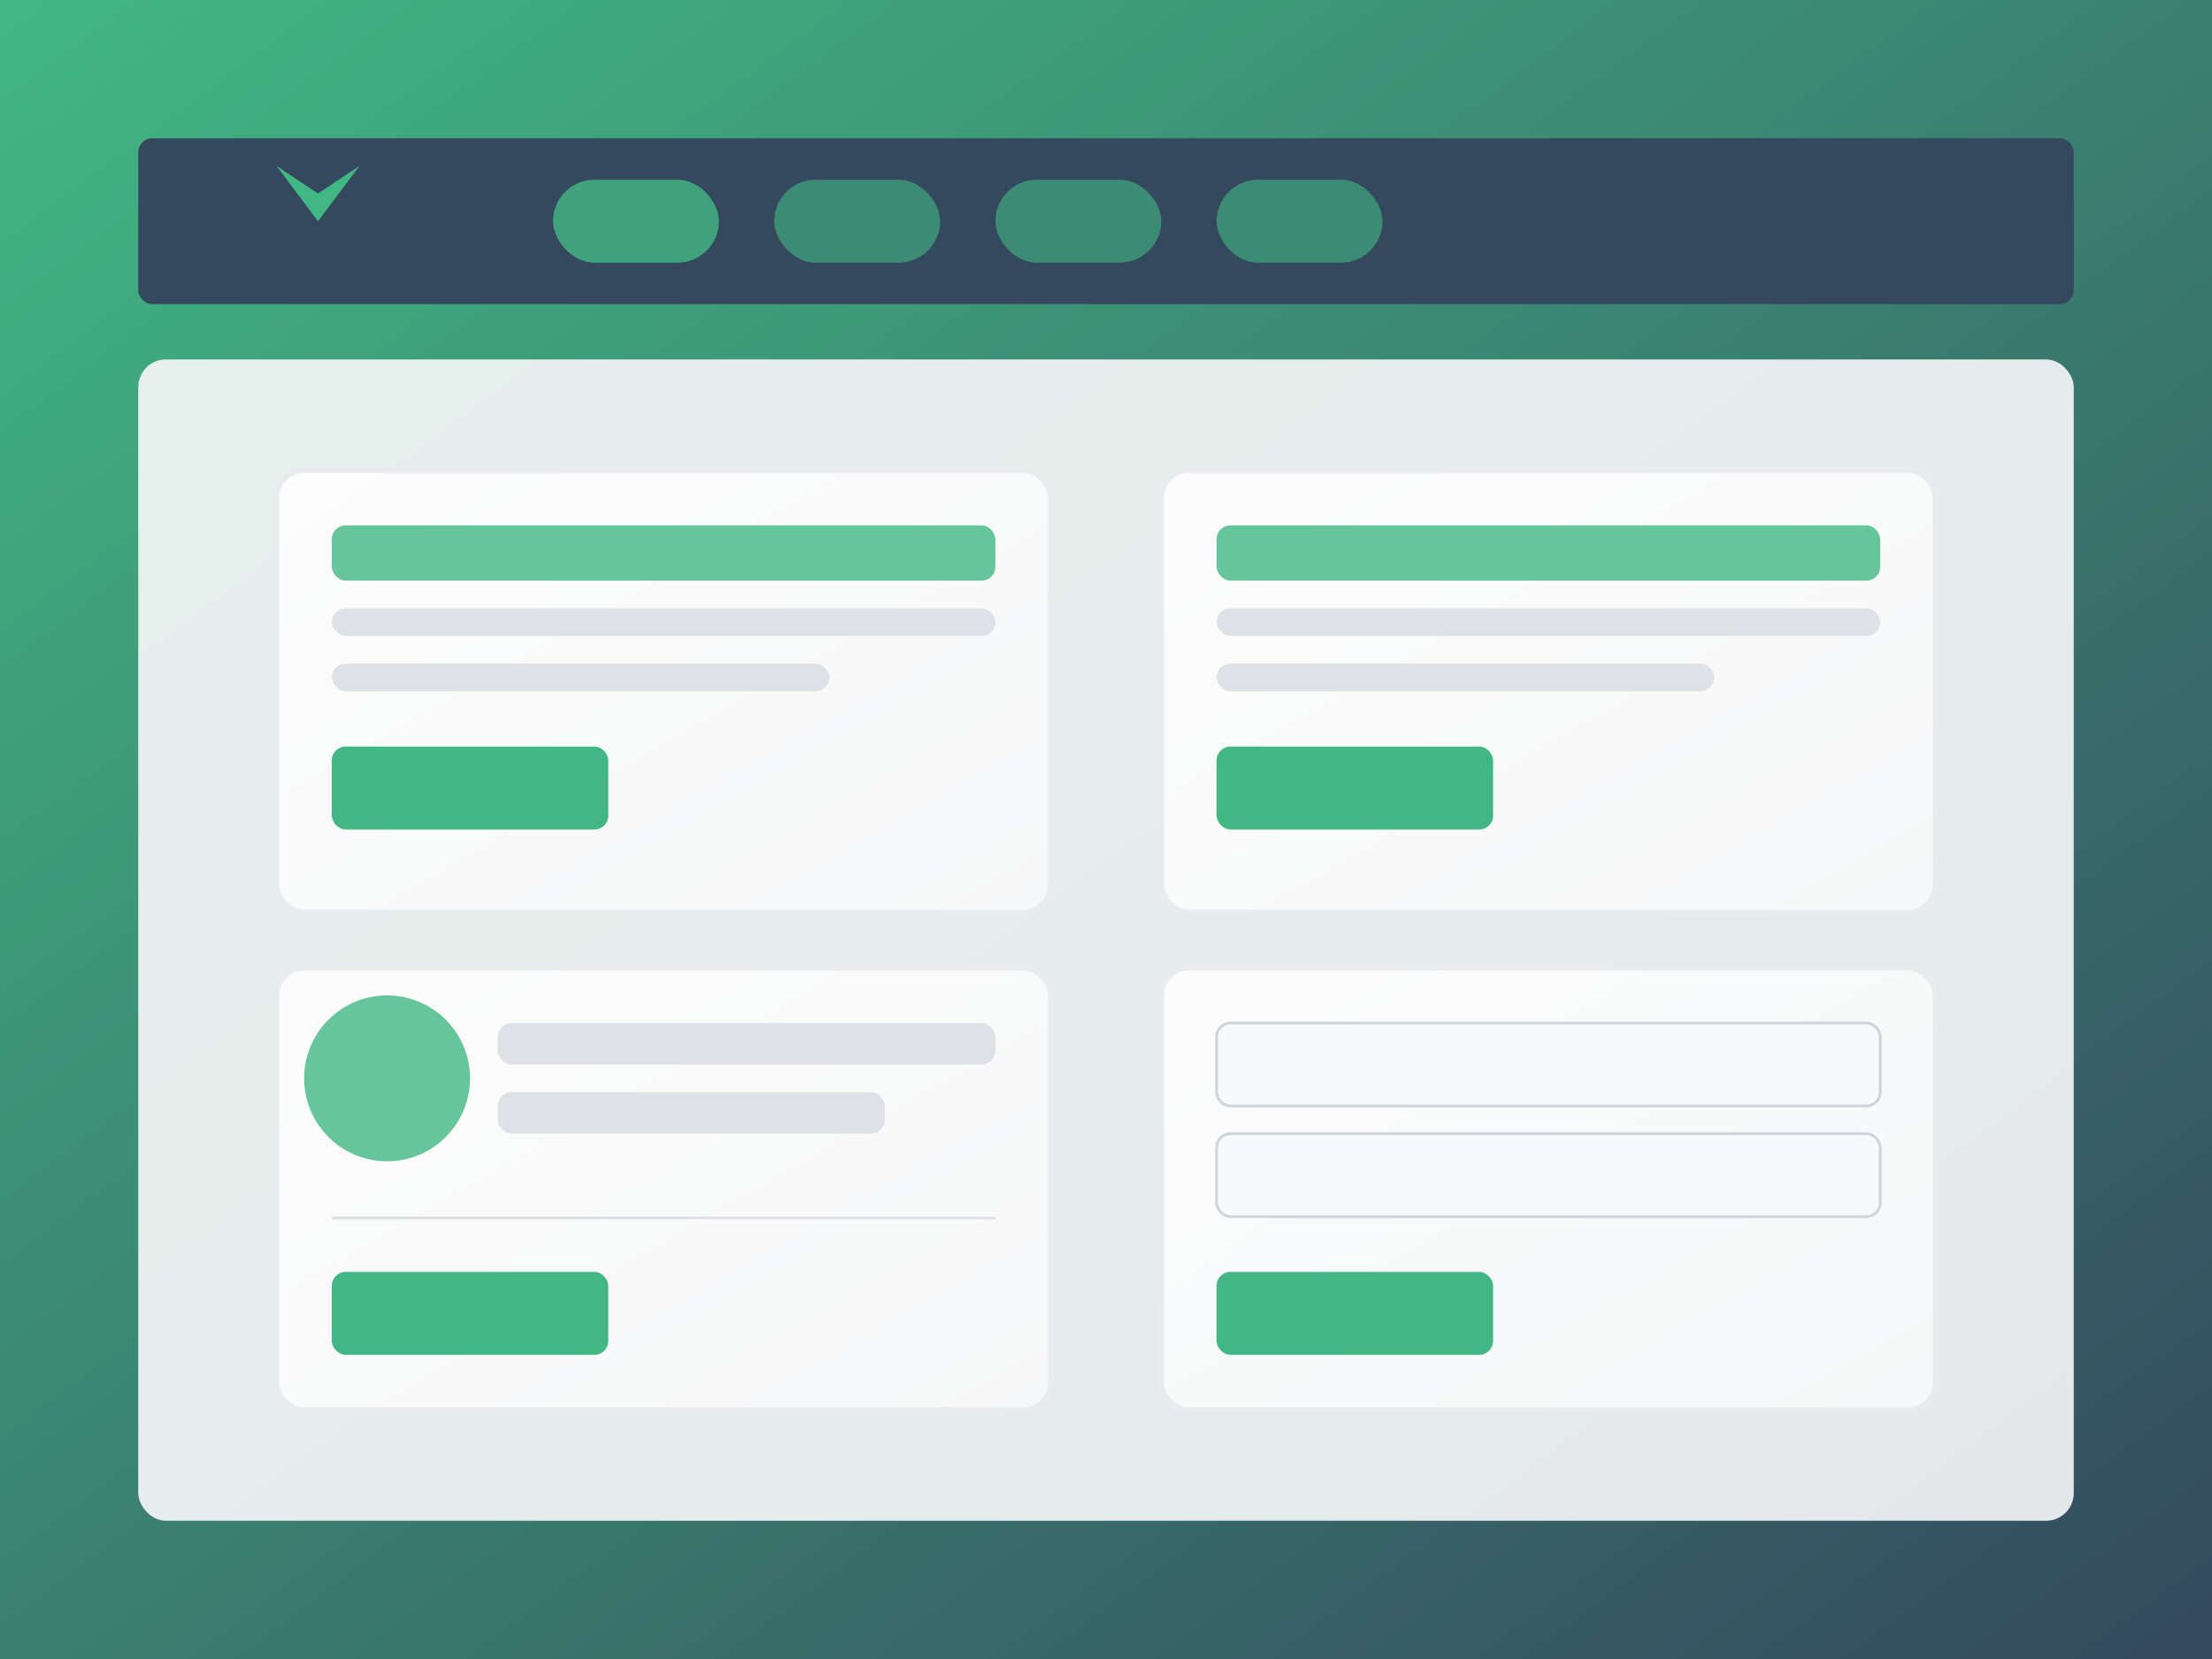 <svg xmlns="http://www.w3.org/2000/svg" width="800" height="600" viewBox="0 0 800 600">
  <rect x="0" y="0" width="800" height="600" fill="#808080" stroke="none"/>
  <!-- Fondo con gradiente suave -->
  <defs>
    <linearGradient id="bg-gradient" x1="0%" y1="0%" x2="100%" y2="100%">
      <stop offset="0%" stop-color="#41B883" />
      <stop offset="100%" stop-color="#34495E" />
    </linearGradient>
    <linearGradient id="card-gradient" x1="0%" y1="0%" x2="100%" y2="100%">
      <stop offset="0%" stop-color="#ffffff" stop-opacity="0.9" />
      <stop offset="100%" stop-color="#f8f9fa" stop-opacity="0.9" />
    </linearGradient>
  </defs>
  
  <!-- Fondo principal -->
  <rect width="800" height="600" fill="url(#bg-gradient)" />
  
  <!-- Representación de una SPA con navegación y contenido dinámico -->
  <!-- Barra de navegación -->
  <rect x="50" y="50" width="700" height="60" rx="5" ry="5" fill="#35495E" />
  
  <!-- Logo de Vue.js (simplificado) -->
  <polygon points="100,60 115,80 130,60 115,70" fill="#41B883" />
  
  <!-- Enlaces de navegación -->
  <rect x="200" y="65" width="60" height="30" rx="15" ry="15" fill="#41B883" opacity="0.8" />
  <rect x="280" y="65" width="60" height="30" rx="15" ry="15" fill="#41B883" opacity="0.6" />
  <rect x="360" y="65" width="60" height="30" rx="15" ry="15" fill="#41B883" opacity="0.6" />
  <rect x="440" y="65" width="60" height="30" rx="15" ry="15" fill="#41B883" opacity="0.6" />
  
  <!-- Área de contenido principal -->
  <rect x="50" y="130" width="700" height="420" rx="10" ry="10" fill="#f8f9fa" opacity="0.9" />
  
  <!-- Componentes de la SPA -->
  <!-- Tarjeta de componente 1 -->
  <rect x="100" y="170" width="280" height="160" rx="10" ry="10" fill="url(#card-gradient)" stroke="#e9ecef" stroke-width="2" />
  <rect x="120" y="190" width="240" height="20" rx="5" ry="5" fill="#41B883" opacity="0.8" />
  <rect x="120" y="220" width="240" height="10" rx="5" ry="5" fill="#dee2e6" />
  <rect x="120" y="240" width="180" height="10" rx="5" ry="5" fill="#dee2e6" />
  <rect x="120" y="270" width="100" height="30" rx="5" ry="5" fill="#41B883" />
  
  <!-- Tarjeta de componente 2 -->
  <rect x="420" y="170" width="280" height="160" rx="10" ry="10" fill="url(#card-gradient)" stroke="#e9ecef" stroke-width="2" />
  <rect x="440" y="190" width="240" height="20" rx="5" ry="5" fill="#41B883" opacity="0.8" />
  <rect x="440" y="220" width="240" height="10" rx="5" ry="5" fill="#dee2e6" />
  <rect x="440" y="240" width="180" height="10" rx="5" ry="5" fill="#dee2e6" />
  <rect x="440" y="270" width="100" height="30" rx="5" ry="5" fill="#41B883" />
  
  <!-- Tarjeta de componente 3 -->
  <rect x="100" y="350" width="280" height="160" rx="10" ry="10" fill="url(#card-gradient)" stroke="#e9ecef" stroke-width="2" />
  <circle cx="140" cy="390" r="30" fill="#41B883" opacity="0.8" />
  <rect x="180" y="370" width="180" height="15" rx="5" ry="5" fill="#dee2e6" />
  <rect x="180" y="395" width="140" height="15" rx="5" ry="5" fill="#dee2e6" />
  <rect x="120" y="440" width="240" height="1" fill="#dee2e6" />
  <rect x="120" y="460" width="100" height="30" rx="5" ry="5" fill="#41B883" />
  
  <!-- Tarjeta de componente 4 (formulario) -->
  <rect x="420" y="350" width="280" height="160" rx="10" ry="10" fill="url(#card-gradient)" stroke="#e9ecef" stroke-width="2" />
  <rect x="440" y="370" width="240" height="30" rx="5" ry="5" fill="#f8f9fa" stroke="#ced4da" stroke-width="1" />
  <rect x="440" y="410" width="240" height="30" rx="5" ry="5" fill="#f8f9fa" stroke="#ced4da" stroke-width="1" />
  <rect x="440" y="460" width="100" height="30" rx="5" ry="5" fill="#41B883" />
</svg>